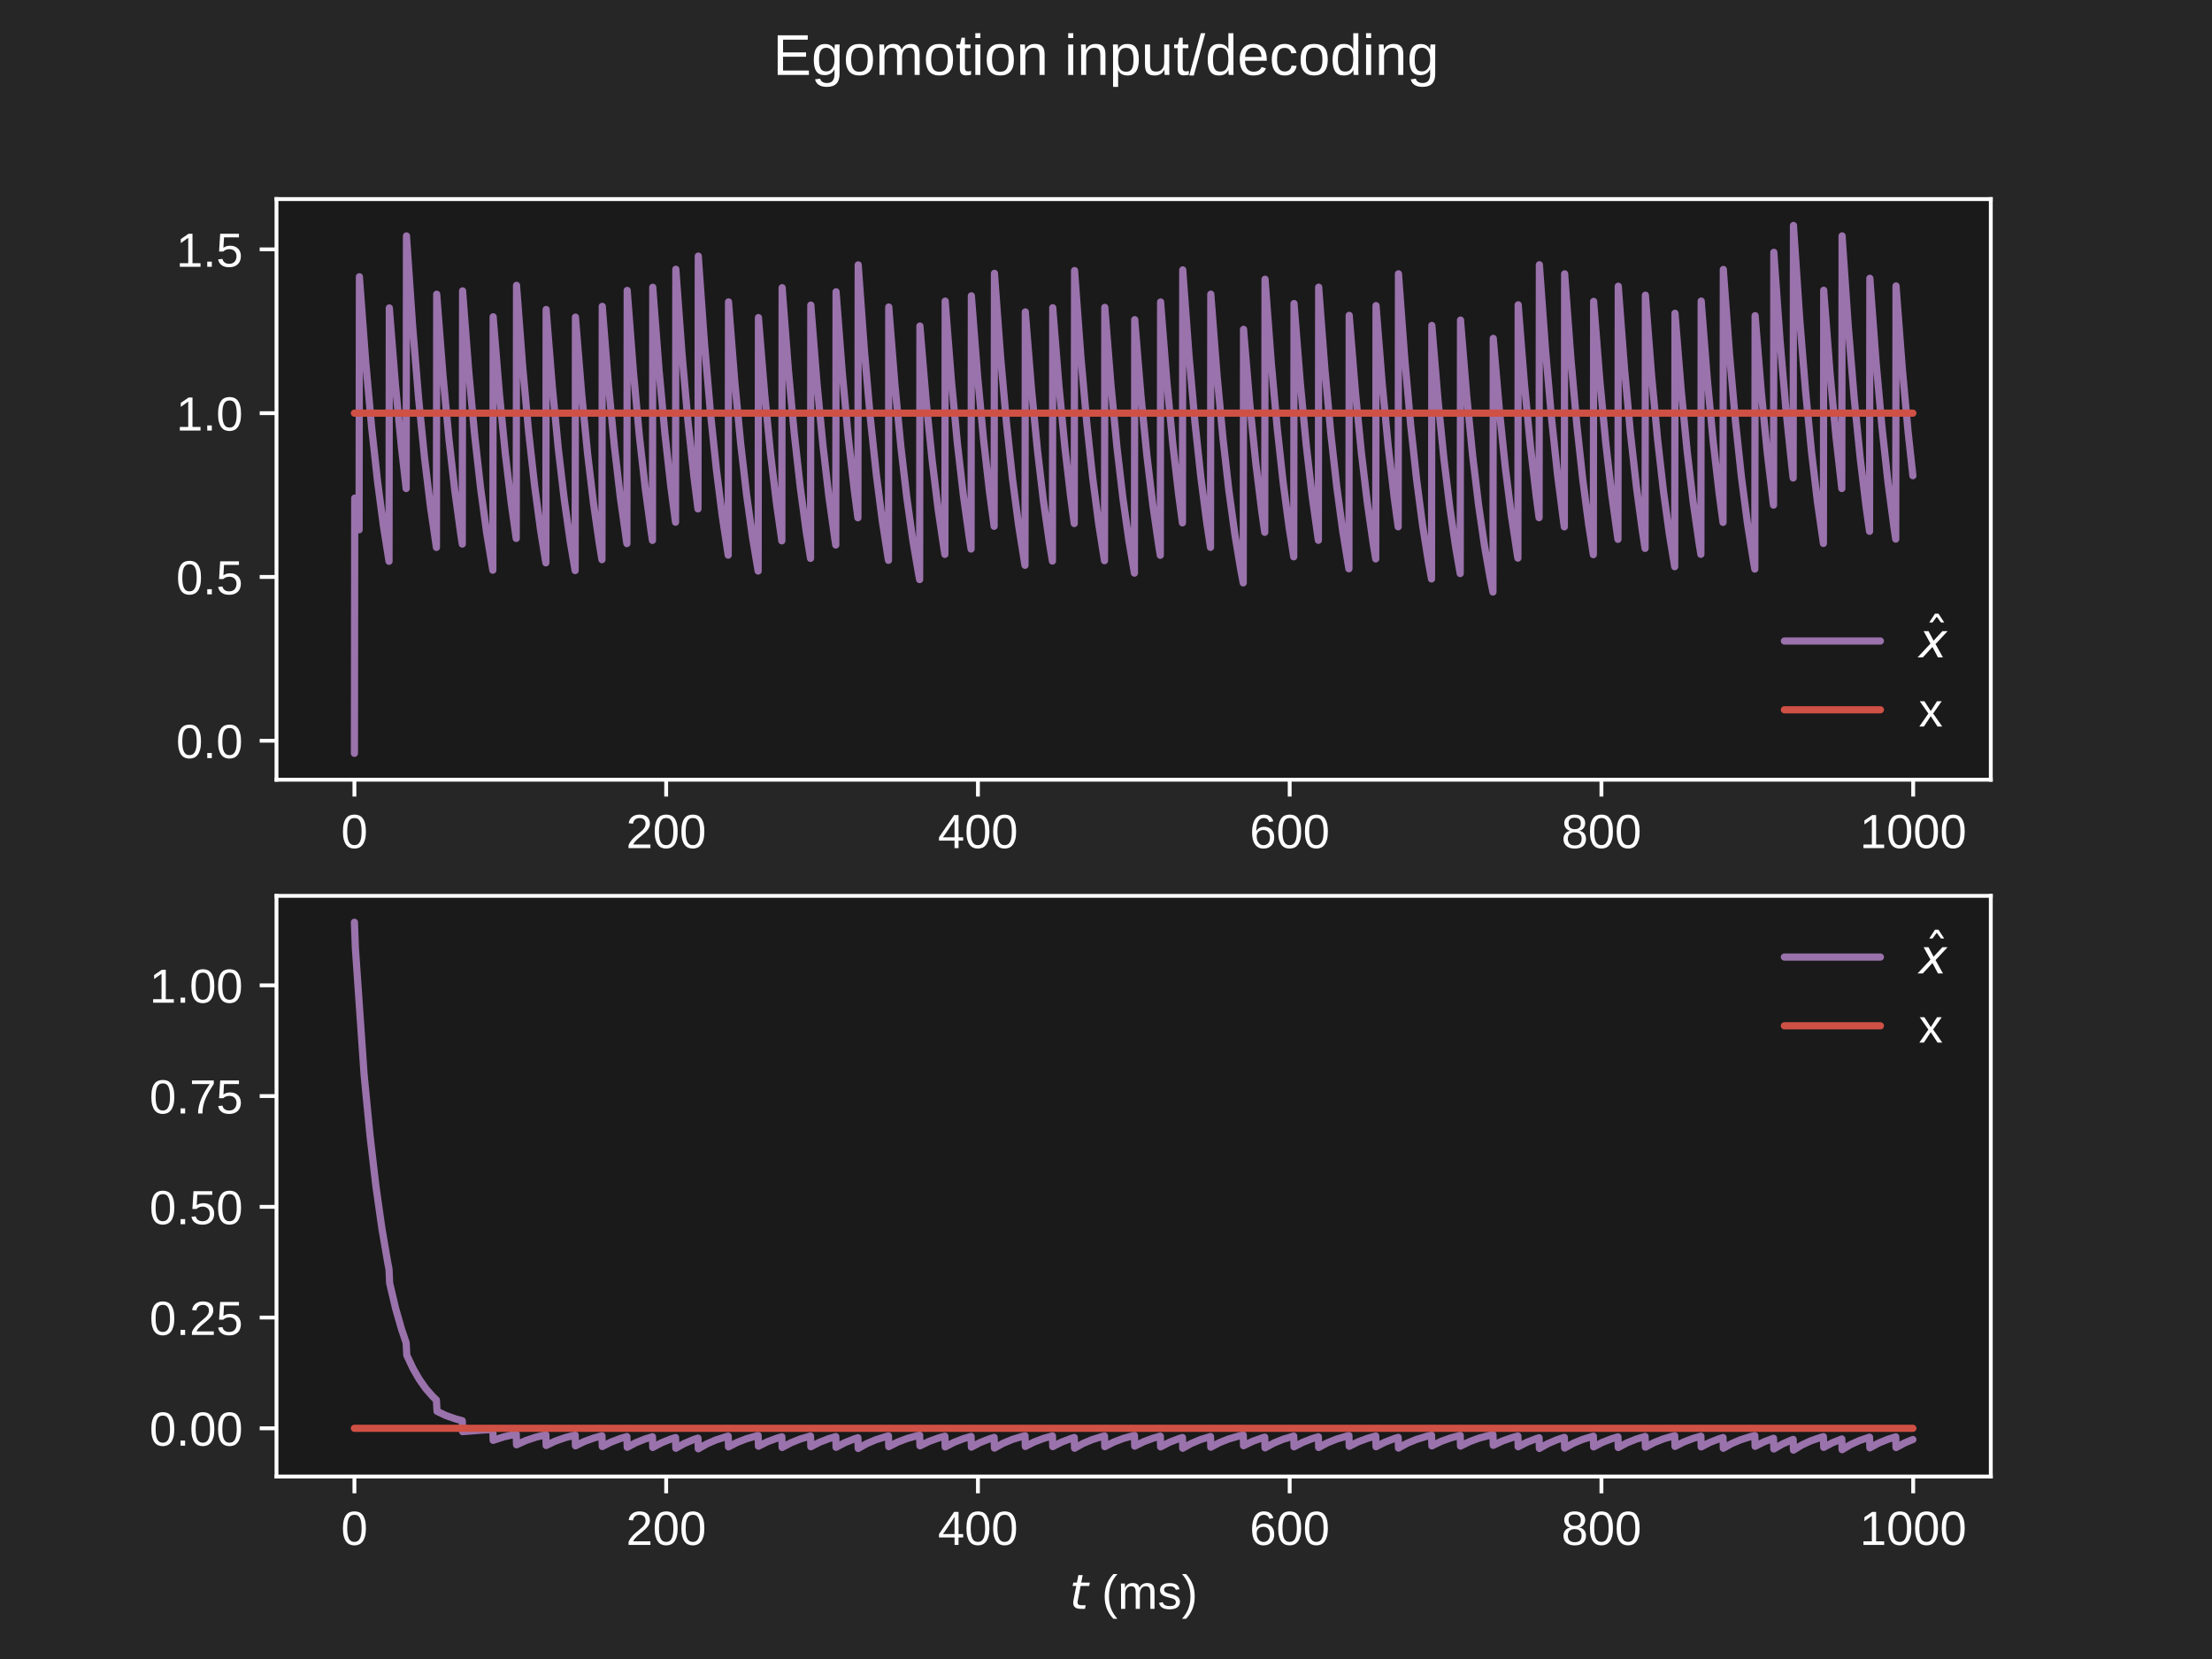 <?xml version="1.0" encoding="utf-8" standalone="no"?>
<!DOCTYPE svg PUBLIC "-//W3C//DTD SVG 1.1//EN"
  "http://www.w3.org/Graphics/SVG/1.1/DTD/svg11.dtd">
<!-- Created with matplotlib (https://matplotlib.org/) -->
<svg height="345.6pt" version="1.1" viewBox="0 0 460.8 345.6" width="460.8pt" xmlns="http://www.w3.org/2000/svg" xmlns:xlink="http://www.w3.org/1999/xlink">
 <defs>
  <style type="text/css">*{stroke-linecap:butt;stroke-linejoin:round;}</style>
 </defs>
 <g id="figure_1">
  <g id="patch_1">
   <path d="M 0 345.6 
L 460.8 345.6 
L 460.8 0 
L 0 0 
z
" style="fill:#262626;"/>
  </g>
  <g id="axes_1">
   <g id="patch_2">
    <path d="M 57.6 162.432 
L 414.72 162.432 
L 414.72 41.472 
L 57.6 41.472 
z
" style="fill:#1a1a1a;"/>
   </g>
   <g id="matplotlib.axis_1">
    <g id="xtick_1">
     <g id="line2d_1">
      <defs>
       <path d="M 0 0 
L 0 3.5 
" id="m37a6be5c8c" style="stroke:#ffffff;stroke-width:0.8;"/>
      </defs>
      <g>
       <use style="fill:#ffffff;stroke:#ffffff;stroke-width:0.8;" x="73.833" xlink:href="#m37a6be5c8c" y="162.432"/>
      </g>
     </g>
     <g id="text_1">
      <!-- 0 -->
      <g style="fill:#ffffff;" transform="translate(71.052 176.679)scale(0.1 -0.1)">
       <defs>
        <path d="M 51.703 34.422 
Q 51.703 24.516 49.828 17.75 
Q 47.953 10.984 44.703 6.812 
Q 41.453 2.641 37.062 0.828 
Q 32.672 -0.984 27.688 -0.984 
Q 22.656 -0.984 18.312 0.828 
Q 13.969 2.641 10.766 6.781 
Q 7.562 10.938 5.734 17.703 
Q 3.906 24.469 3.906 34.422 
Q 3.906 44.828 5.734 51.641 
Q 7.562 58.453 10.781 62.5 
Q 14.016 66.547 18.406 68.188 
Q 22.797 69.828 27.984 69.828 
Q 32.906 69.828 37.219 68.188 
Q 41.547 66.547 44.766 62.5 
Q 48 58.453 49.844 51.641 
Q 51.703 44.828 51.703 34.422 
z
M 42.781 34.422 
Q 42.781 42.625 41.797 48.062 
Q 40.828 53.516 38.922 56.766 
Q 37.016 60.016 34.25 61.359 
Q 31.5 62.703 27.984 62.703 
Q 24.266 62.703 21.438 61.328 
Q 18.609 59.969 16.672 56.719 
Q 14.75 53.469 13.766 48.016 
Q 12.797 42.578 12.797 34.422 
Q 12.797 26.516 13.797 21.094 
Q 14.797 15.672 16.719 12.375 
Q 18.656 9.078 21.438 7.641 
Q 24.219 6.203 27.781 6.203 
Q 31.25 6.203 34.031 7.641 
Q 36.812 9.078 38.734 12.375 
Q 40.672 15.672 41.719 21.094 
Q 42.781 26.516 42.781 34.422 
z
" id="LiberationSans-48"/>
       </defs>
       <use xlink:href="#LiberationSans-48"/>
      </g>
     </g>
    </g>
    <g id="xtick_2">
     <g id="line2d_2">
      <g>
       <use style="fill:#ffffff;stroke:#ffffff;stroke-width:0.8;" x="138.777" xlink:href="#m37a6be5c8c" y="162.432"/>
      </g>
     </g>
     <g id="text_2">
      <!-- 200 -->
      <g style="fill:#ffffff;" transform="translate(130.435 176.679)scale(0.1 -0.1)">
       <defs>
        <path d="M 5.031 0 
L 5.031 6.203 
Q 7.516 11.922 11.109 16.281 
Q 14.703 20.656 18.656 24.188 
Q 22.609 27.734 26.484 30.766 
Q 30.375 33.797 33.5 36.812 
Q 36.625 39.844 38.547 43.156 
Q 40.484 46.484 40.484 50.688 
Q 40.484 53.609 39.594 55.828 
Q 38.719 58.062 37.062 59.562 
Q 35.406 61.078 33.078 61.828 
Q 30.766 62.594 27.938 62.594 
Q 25.297 62.594 22.969 61.859 
Q 20.656 61.141 18.844 59.672 
Q 17.047 58.203 15.891 56.031 
Q 14.75 53.859 14.406 50.984 
L 5.422 51.812 
Q 5.859 55.516 7.469 58.781 
Q 9.078 62.062 11.906 64.531 
Q 14.75 67 18.719 68.406 
Q 22.703 69.828 27.938 69.828 
Q 33.062 69.828 37.062 68.609 
Q 41.062 67.391 43.812 64.984 
Q 46.578 62.594 48.047 59.078 
Q 49.516 55.562 49.516 50.984 
Q 49.516 47.516 48.266 44.391 
Q 47.016 41.266 44.938 38.422 
Q 42.875 35.594 40.141 32.953 
Q 37.406 30.328 34.422 27.812 
Q 31.453 25.297 28.422 22.828 
Q 25.391 20.359 22.719 17.859 
Q 20.062 15.375 17.969 12.812 
Q 15.875 10.25 14.703 7.469 
L 50.594 7.469 
L 50.594 0 
z
" id="LiberationSans-50"/>
       </defs>
       <use xlink:href="#LiberationSans-50"/>
       <use x="55.615" xlink:href="#LiberationSans-48"/>
       <use x="111.23" xlink:href="#LiberationSans-48"/>
      </g>
     </g>
    </g>
    <g id="xtick_3">
     <g id="line2d_3">
      <g>
       <use style="fill:#ffffff;stroke:#ffffff;stroke-width:0.8;" x="203.721" xlink:href="#m37a6be5c8c" y="162.432"/>
      </g>
     </g>
     <g id="text_3">
      <!-- 400 -->
      <g style="fill:#ffffff;" transform="translate(195.379 176.679)scale(0.1 -0.1)">
       <defs>
        <path d="M 43.016 15.578 
L 43.016 0 
L 34.719 0 
L 34.719 15.578 
L 2.297 15.578 
L 2.297 22.406 
L 33.797 68.797 
L 43.016 68.797 
L 43.016 22.516 
L 52.688 22.516 
L 52.688 15.578 
z
M 34.719 58.891 
Q 34.625 58.641 34.234 57.938 
Q 33.844 57.234 33.344 56.344 
Q 32.859 55.469 32.344 54.562 
Q 31.844 53.656 31.453 53.078 
L 13.812 27.094 
Q 13.578 26.703 13.109 26.062 
Q 12.641 25.438 12.156 24.781 
Q 11.672 24.125 11.172 23.484 
Q 10.688 22.859 10.406 22.516 
L 34.719 22.516 
z
" id="LiberationSans-52"/>
       </defs>
       <use xlink:href="#LiberationSans-52"/>
       <use x="55.615" xlink:href="#LiberationSans-48"/>
       <use x="111.23" xlink:href="#LiberationSans-48"/>
      </g>
     </g>
    </g>
    <g id="xtick_4">
     <g id="line2d_4">
      <g>
       <use style="fill:#ffffff;stroke:#ffffff;stroke-width:0.8;" x="268.664" xlink:href="#m37a6be5c8c" y="162.432"/>
      </g>
     </g>
     <g id="text_4">
      <!-- 600 -->
      <g style="fill:#ffffff;" transform="translate(260.323 176.679)scale(0.1 -0.1)">
       <defs>
        <path d="M 51.219 22.516 
Q 51.219 17.328 49.781 13 
Q 48.344 8.688 45.531 5.578 
Q 42.719 2.484 38.562 0.75 
Q 34.422 -0.984 29 -0.984 
Q 23 -0.984 18.5 1.312 
Q 14.016 3.609 11.031 7.922 
Q 8.062 12.25 6.562 18.531 
Q 5.078 24.812 5.078 32.812 
Q 5.078 42 6.766 48.922 
Q 8.453 55.859 11.625 60.5 
Q 14.797 65.141 19.359 67.484 
Q 23.922 69.828 29.688 69.828 
Q 33.203 69.828 36.281 69.094 
Q 39.359 68.359 41.875 66.719 
Q 44.391 65.094 46.281 62.406 
Q 48.188 59.719 49.312 55.812 
L 40.922 54.297 
Q 39.547 58.734 36.547 60.719 
Q 33.547 62.703 29.594 62.703 
Q 25.984 62.703 23.047 60.984 
Q 20.125 59.281 18.062 55.875 
Q 16.016 52.484 14.906 47.359 
Q 13.812 42.234 13.812 35.406 
Q 16.219 39.844 20.562 42.156 
Q 24.906 44.484 30.516 44.484 
Q 35.203 44.484 39.016 42.969 
Q 42.828 41.453 45.531 38.594 
Q 48.25 35.75 49.734 31.672 
Q 51.219 27.594 51.219 22.516 
z
M 42.281 22.125 
Q 42.281 25.688 41.406 28.562 
Q 40.531 31.453 38.766 33.469 
Q 37.016 35.5 34.422 36.594 
Q 31.844 37.703 28.422 37.703 
Q 26.031 37.703 23.578 36.984 
Q 21.141 36.281 19.156 34.688 
Q 17.188 33.109 15.938 30.516 
Q 14.703 27.938 14.703 24.219 
Q 14.703 20.406 15.672 17.109 
Q 16.656 13.812 18.484 11.375 
Q 20.312 8.938 22.891 7.516 
Q 25.484 6.109 28.719 6.109 
Q 31.891 6.109 34.406 7.203 
Q 36.922 8.297 38.672 10.375 
Q 40.438 12.453 41.359 15.422 
Q 42.281 18.406 42.281 22.125 
z
" id="LiberationSans-54"/>
       </defs>
       <use xlink:href="#LiberationSans-54"/>
       <use x="55.615" xlink:href="#LiberationSans-48"/>
       <use x="111.23" xlink:href="#LiberationSans-48"/>
      </g>
     </g>
    </g>
    <g id="xtick_5">
     <g id="line2d_5">
      <g>
       <use style="fill:#ffffff;stroke:#ffffff;stroke-width:0.8;" x="333.608" xlink:href="#m37a6be5c8c" y="162.432"/>
      </g>
     </g>
     <g id="text_5">
      <!-- 800 -->
      <g style="fill:#ffffff;" transform="translate(325.267 176.679)scale(0.1 -0.1)">
       <defs>
        <path d="M 51.266 19.188 
Q 51.266 14.797 49.875 11.109 
Q 48.484 7.422 45.625 4.734 
Q 42.781 2.047 38.328 0.531 
Q 33.891 -0.984 27.828 -0.984 
Q 21.781 -0.984 17.359 0.531 
Q 12.938 2.047 10.031 4.703 
Q 7.125 7.375 5.734 11.062 
Q 4.344 14.75 4.344 19.094 
Q 4.344 22.859 5.484 25.781 
Q 6.641 28.719 8.562 30.828 
Q 10.5 32.953 12.969 34.25 
Q 15.438 35.547 18.062 35.984 
L 18.062 36.188 
Q 15.188 36.859 12.906 38.375 
Q 10.641 39.891 9.094 42.016 
Q 7.562 44.141 6.75 46.719 
Q 5.953 49.312 5.953 52.203 
Q 5.953 55.812 7.344 59 
Q 8.734 62.203 11.469 64.625 
Q 14.203 67.047 18.25 68.438 
Q 22.312 69.828 27.641 69.828 
Q 33.25 69.828 37.375 68.406 
Q 41.5 67 44.203 64.578 
Q 46.922 62.156 48.234 58.938 
Q 49.562 55.719 49.562 52.094 
Q 49.562 49.266 48.75 46.672 
Q 47.953 44.094 46.406 41.969 
Q 44.875 39.844 42.594 38.344 
Q 40.328 36.859 37.359 36.281 
L 37.359 36.078 
Q 40.328 35.594 42.859 34.297 
Q 45.406 33.016 47.266 30.891 
Q 49.125 28.766 50.188 25.828 
Q 51.266 22.906 51.266 19.188 
z
M 40.438 51.609 
Q 40.438 54.203 39.766 56.344 
Q 39.109 58.5 37.594 60.031 
Q 36.078 61.578 33.641 62.422 
Q 31.203 63.281 27.641 63.281 
Q 24.172 63.281 21.781 62.422 
Q 19.391 61.578 17.844 60.031 
Q 16.312 58.5 15.625 56.344 
Q 14.938 54.203 14.938 51.609 
Q 14.938 49.562 15.469 47.406 
Q 16.016 45.266 17.422 43.5 
Q 18.844 41.75 21.328 40.625 
Q 23.828 39.5 27.734 39.5 
Q 31.891 39.5 34.406 40.625 
Q 36.922 41.75 38.25 43.5 
Q 39.594 45.266 40.016 47.406 
Q 40.438 49.562 40.438 51.609 
z
M 42.141 20.016 
Q 42.141 22.516 41.453 24.828 
Q 40.766 27.156 39.109 28.938 
Q 37.453 30.719 34.641 31.812 
Q 31.844 32.906 27.641 32.906 
Q 23.781 32.906 21.062 31.812 
Q 18.359 30.719 16.672 28.906 
Q 14.984 27.094 14.203 24.719 
Q 13.422 22.359 13.422 19.828 
Q 13.422 16.656 14.203 14.031 
Q 14.984 11.422 16.688 9.547 
Q 18.406 7.672 21.188 6.641 
Q 23.969 5.609 27.938 5.609 
Q 31.938 5.609 34.672 6.641 
Q 37.406 7.672 39.062 9.547 
Q 40.719 11.422 41.422 14.078 
Q 42.141 16.75 42.141 20.016 
z
" id="LiberationSans-56"/>
       </defs>
       <use xlink:href="#LiberationSans-56"/>
       <use x="55.615" xlink:href="#LiberationSans-48"/>
       <use x="111.23" xlink:href="#LiberationSans-48"/>
      </g>
     </g>
    </g>
    <g id="xtick_6">
     <g id="line2d_6">
      <g>
       <use style="fill:#ffffff;stroke:#ffffff;stroke-width:0.8;" x="398.552" xlink:href="#m37a6be5c8c" y="162.432"/>
      </g>
     </g>
     <g id="text_6">
      <!-- 1000 -->
      <g style="fill:#ffffff;" transform="translate(387.43 176.679)scale(0.1 -0.1)">
       <defs>
        <path d="M 7.625 0 
L 7.625 7.469 
L 25.141 7.469 
L 25.141 60.406 
L 9.625 49.312 
L 9.625 57.625 
L 25.875 68.797 
L 33.984 68.797 
L 33.984 7.469 
L 50.734 7.469 
L 50.734 0 
z
" id="LiberationSans-49"/>
       </defs>
       <use xlink:href="#LiberationSans-49"/>
       <use x="55.615" xlink:href="#LiberationSans-48"/>
       <use x="111.23" xlink:href="#LiberationSans-48"/>
       <use x="166.846" xlink:href="#LiberationSans-48"/>
      </g>
     </g>
    </g>
   </g>
   <g id="matplotlib.axis_2">
    <g id="ytick_1">
     <g id="line2d_7">
      <defs>
       <path d="M 0 0 
L -3.5 0 
" id="m909b59fb1c" style="stroke:#ffffff;stroke-width:0.8;"/>
      </defs>
      <g>
       <use style="fill:#ffffff;stroke:#ffffff;stroke-width:0.8;" x="57.6" xlink:href="#m909b59fb1c" y="154.306"/>
      </g>
     </g>
     <g id="text_7">
      <!-- 0.0 -->
      <g style="fill:#ffffff;" transform="translate(36.7 157.93)scale(0.1 -0.1)">
       <defs>
        <path d="M 9.125 0 
L 9.125 10.688 
L 18.656 10.688 
L 18.656 0 
z
" id="LiberationSans-46"/>
       </defs>
       <use xlink:href="#LiberationSans-48"/>
       <use x="55.615" xlink:href="#LiberationSans-46"/>
       <use x="83.398" xlink:href="#LiberationSans-48"/>
      </g>
     </g>
    </g>
    <g id="ytick_2">
     <g id="line2d_8">
      <g>
       <use style="fill:#ffffff;stroke:#ffffff;stroke-width:0.8;" x="57.6" xlink:href="#m909b59fb1c" y="120.188"/>
      </g>
     </g>
     <g id="text_8">
      <!-- 0.5 -->
      <g style="fill:#ffffff;" transform="translate(36.7 123.811)scale(0.1 -0.1)">
       <defs>
        <path d="M 51.422 22.406 
Q 51.422 17.234 49.859 12.938 
Q 48.297 8.641 45.219 5.531 
Q 42.141 2.438 37.578 0.719 
Q 33.016 -0.984 27 -0.984 
Q 21.578 -0.984 17.547 0.281 
Q 13.531 1.562 10.734 3.781 
Q 7.953 6 6.312 8.984 
Q 4.688 11.969 4 15.375 
L 12.891 16.406 
Q 13.422 14.453 14.391 12.625 
Q 15.375 10.797 17.062 9.344 
Q 18.75 7.906 21.219 7.047 
Q 23.688 6.203 27.203 6.203 
Q 30.609 6.203 33.391 7.25 
Q 36.188 8.297 38.156 10.344 
Q 40.141 12.406 41.203 15.375 
Q 42.281 18.359 42.281 22.219 
Q 42.281 25.391 41.25 28.047 
Q 40.234 30.719 38.328 32.641 
Q 36.422 34.578 33.656 35.641 
Q 30.906 36.719 27.391 36.719 
Q 25.203 36.719 23.344 36.328 
Q 21.484 35.938 19.891 35.25 
Q 18.312 34.578 17.016 33.672 
Q 15.719 32.766 14.594 31.781 
L 6 31.781 
L 8.297 68.797 
L 47.406 68.797 
L 47.406 61.328 
L 16.312 61.328 
L 14.984 39.5 
Q 17.328 41.312 20.844 42.594 
Q 24.359 43.891 29.203 43.891 
Q 34.328 43.891 38.422 42.328 
Q 42.531 40.766 45.406 37.906 
Q 48.297 35.062 49.859 31.109 
Q 51.422 27.156 51.422 22.406 
z
" id="LiberationSans-53"/>
       </defs>
       <use xlink:href="#LiberationSans-48"/>
       <use x="55.615" xlink:href="#LiberationSans-46"/>
       <use x="83.398" xlink:href="#LiberationSans-53"/>
      </g>
     </g>
    </g>
    <g id="ytick_3">
     <g id="line2d_9">
      <g>
       <use style="fill:#ffffff;stroke:#ffffff;stroke-width:0.8;" x="57.6" xlink:href="#m909b59fb1c" y="86.069"/>
      </g>
     </g>
     <g id="text_9">
      <!-- 1.0 -->
      <g style="fill:#ffffff;" transform="translate(36.7 89.693)scale(0.1 -0.1)">
       <use xlink:href="#LiberationSans-49"/>
       <use x="55.615" xlink:href="#LiberationSans-46"/>
       <use x="83.398" xlink:href="#LiberationSans-48"/>
      </g>
     </g>
    </g>
    <g id="ytick_4">
     <g id="line2d_10">
      <g>
       <use style="fill:#ffffff;stroke:#ffffff;stroke-width:0.8;" x="57.6" xlink:href="#m909b59fb1c" y="51.951"/>
      </g>
     </g>
     <g id="text_10">
      <!-- 1.5 -->
      <g style="fill:#ffffff;" transform="translate(36.7 55.574)scale(0.1 -0.1)">
       <use xlink:href="#LiberationSans-49"/>
       <use x="55.615" xlink:href="#LiberationSans-46"/>
       <use x="83.398" xlink:href="#LiberationSans-53"/>
      </g>
     </g>
    </g>
   </g>
   <g id="line2d_11">
    <path clip-path="url(#pe9f1296b76)" d="M 73.833 156.934 
L 73.898 103.76 
L 73.963 104.263 
L 74.807 110.363 
L 74.872 57.653 
L 74.937 58.615 
L 76.171 75.173 
L 77.405 88.867 
L 78.639 100.19 
L 79.873 109.555 
L 81.041 116.927 
L 81.106 64.151 
L 81.171 65.048 
L 82.405 80.493 
L 83.639 93.266 
L 84.613 101.768 
L 84.678 49.143 
L 84.743 50.19 
L 85.977 68.206 
L 87.211 83.105 
L 88.445 95.426 
L 89.679 105.615 
L 90.913 114.04 
L 90.978 61.293 
L 91.043 62.219 
L 92.277 78.154 
L 93.511 91.331 
L 94.745 102.228 
L 95.979 111.24 
L 96.303 113.34 
L 96.368 60.6 
L 96.433 61.533 
L 97.667 77.586 
L 98.901 90.862 
L 100.135 101.84 
L 101.369 110.919 
L 102.603 118.427 
L 102.668 118.784 
L 102.733 65.99 
L 102.798 66.868 
L 104.032 81.999 
L 105.266 94.511 
L 106.5 104.858 
L 107.539 112.169 
L 107.604 59.441 
L 107.668 60.385 
L 108.902 76.637 
L 110.136 90.077 
L 111.37 101.191 
L 112.604 110.382 
L 113.708 117.249 
L 113.773 64.47 
L 113.838 65.364 
L 115.072 80.755 
L 116.306 93.482 
L 117.54 104.007 
L 118.774 112.711 
L 119.813 118.861 
L 119.878 66.066 
L 119.943 66.944 
L 121.177 82.061 
L 122.411 94.563 
L 123.645 104.901 
L 124.879 113.45 
L 125.398 116.591 
L 125.463 63.819 
L 125.528 64.719 
L 126.762 80.221 
L 127.996 93.041 
L 129.23 103.642 
L 130.464 112.409 
L 130.594 113.239 
L 130.659 60.5 
L 130.724 61.433 
L 131.958 77.504 
L 133.191 90.794 
L 134.425 101.784 
L 135.659 110.873 
L 135.919 112.576 
L 135.984 59.843 
L 136.049 60.783 
L 137.283 76.967 
L 138.517 90.35 
L 139.751 101.417 
L 140.725 108.784 
L 140.79 56.089 
L 140.855 57.066 
L 142.089 73.893 
L 143.323 87.808 
L 144.557 99.315 
L 145.401 106.018 
L 145.466 53.351 
L 145.531 54.356 
L 146.765 71.651 
L 147.999 85.954 
L 149.233 97.782 
L 150.467 107.563 
L 151.7 115.651 
L 151.765 62.888 
L 151.83 63.798 
L 153.064 79.46 
L 154.298 92.411 
L 155.532 103.122 
L 156.766 111.979 
L 157.935 118.951 
L 158 66.155 
L 158.065 67.032 
L 159.299 82.134 
L 160.533 94.623 
L 161.767 104.951 
L 162.871 112.667 
L 162.936 59.933 
L 163.001 60.872 
L 164.235 77.04 
L 165.469 90.41 
L 166.703 101.467 
L 167.936 110.61 
L 168.846 116.319 
L 168.911 63.549 
L 168.976 64.452 
L 170.209 80.001 
L 171.443 92.859 
L 172.677 103.492 
L 173.911 112.285 
L 174.106 113.527 
L 174.171 60.785 
L 174.236 61.715 
L 175.47 77.737 
L 176.704 90.987 
L 177.938 101.944 
L 178.717 107.865 
L 178.782 55.179 
L 178.847 56.166 
L 180.081 73.148 
L 181.315 87.192 
L 182.549 98.805 
L 183.783 108.409 
L 185.017 116.351 
L 185.082 116.729 
L 185.147 63.955 
L 185.212 64.854 
L 186.445 80.333 
L 187.679 93.133 
L 188.913 103.719 
L 190.147 112.473 
L 191.381 119.712 
L 191.576 120.734 
L 191.641 67.92 
L 191.706 68.78 
L 192.94 83.579 
L 194.174 95.818 
L 195.408 105.939 
L 196.642 114.308 
L 196.836 115.491 
L 196.901 62.729 
L 196.966 63.64 
L 198.2 79.329 
L 199.434 92.303 
L 200.668 103.032 
L 201.902 111.905 
L 202.292 114.374 
L 202.357 61.624 
L 202.422 62.546 
L 203.656 78.424 
L 204.89 91.555 
L 206.123 102.414 
L 207.098 109.642 
L 207.163 56.939 
L 207.227 57.907 
L 208.461 74.588 
L 209.695 88.383 
L 210.929 99.79 
L 212.163 109.224 
L 213.397 117.025 
L 213.527 117.763 
L 213.592 64.979 
L 213.657 65.868 
L 214.891 81.171 
L 216.125 93.827 
L 217.359 104.292 
L 218.593 112.947 
L 219.242 116.883 
L 219.307 64.107 
L 219.372 65.005 
L 220.606 80.458 
L 221.84 93.236 
L 223.074 103.804 
L 223.788 109.065 
L 223.853 56.367 
L 223.918 57.342 
L 225.152 74.12 
L 226.386 87.996 
L 227.62 99.47 
L 228.854 108.959 
L 230.088 116.806 
L 230.153 64.032 
L 230.218 64.93 
L 231.452 80.396 
L 232.686 93.185 
L 233.919 103.762 
L 235.153 112.508 
L 236.322 119.393 
L 236.387 66.593 
L 236.452 67.466 
L 237.686 82.493 
L 238.92 94.919 
L 240.154 105.196 
L 241.388 113.694 
L 241.713 115.675 
L 241.778 62.911 
L 241.843 63.821 
L 243.077 79.478 
L 244.31 92.427 
L 245.544 103.134 
L 246.324 108.921 
L 246.389 56.225 
L 246.454 57.201 
L 247.688 74.004 
L 248.921 87.9 
L 250.155 99.391 
L 251.389 108.893 
L 252.169 114.029 
L 252.234 61.282 
L 252.299 62.207 
L 253.532 78.144 
L 254.766 91.323 
L 256 102.222 
L 257.234 111.235 
L 258.468 118.688 
L 258.988 121.426 
L 259.053 68.606 
L 259.118 69.459 
L 260.352 84.141 
L 261.586 96.282 
L 262.819 106.323 
L 263.469 110.889 
L 263.534 58.173 
L 263.599 59.13 
L 264.833 75.599 
L 266.067 89.219 
L 267.301 100.482 
L 268.535 109.795 
L 269.509 115.996 
L 269.574 63.229 
L 269.639 64.135 
L 270.873 79.739 
L 272.106 92.642 
L 273.34 103.312 
L 274.574 112.136 
L 274.639 112.556 
L 274.704 59.824 
L 274.769 60.764 
L 276.003 76.95 
L 277.237 90.336 
L 278.471 101.406 
L 279.705 110.56 
L 280.939 118.13 
L 281.004 118.49 
L 281.069 65.698 
L 281.134 66.58 
L 282.368 81.76 
L 283.602 94.314 
L 284.835 104.695 
L 286.069 113.28 
L 286.589 116.434 
L 286.654 63.663 
L 286.719 64.565 
L 287.953 80.094 
L 289.187 92.936 
L 290.421 103.555 
L 291.265 109.742 
L 291.33 57.038 
L 291.395 58.006 
L 292.629 74.67 
L 293.863 88.45 
L 295.097 99.846 
L 296.331 109.27 
L 297.564 117.063 
L 298.214 120.607 
L 298.279 67.795 
L 298.344 68.656 
L 299.578 83.477 
L 300.812 95.733 
L 302.046 105.869 
L 303.28 114.25 
L 304.189 119.483 
L 304.254 66.682 
L 304.319 67.554 
L 305.553 82.566 
L 306.786 94.98 
L 308.02 105.246 
L 309.254 113.735 
L 310.488 120.756 
L 311.008 123.335 
L 311.073 70.496 
L 311.138 71.33 
L 312.372 85.688 
L 313.606 97.562 
L 314.84 107.381 
L 316.073 115.501 
L 316.203 116.269 
L 316.268 63.5 
L 316.333 64.404 
L 317.567 79.96 
L 318.801 92.825 
L 320.035 103.464 
L 320.62 107.84 
L 320.684 55.155 
L 320.749 56.141 
L 321.983 73.128 
L 323.217 87.175 
L 324.451 98.791 
L 325.685 108.398 
L 325.88 109.755 
L 325.945 57.05 
L 326.01 58.018 
L 327.244 74.68 
L 328.478 88.458 
L 329.712 99.853 
L 330.946 109.275 
L 331.92 115.548 
L 331.985 62.786 
L 332.05 63.697 
L 333.284 79.376 
L 334.518 92.342 
L 335.751 103.064 
L 336.985 111.931 
L 337.05 112.353 
L 337.115 59.623 
L 337.18 60.565 
L 338.414 76.786 
L 339.648 90.2 
L 340.882 101.293 
L 342.116 110.467 
L 342.7 114.24 
L 342.765 61.491 
L 342.83 62.414 
L 344.064 78.315 
L 345.298 91.465 
L 346.532 102.339 
L 347.766 111.332 
L 348.87 118.05 
L 348.935 65.263 
L 349 66.149 
L 350.234 81.404 
L 351.468 94.019 
L 352.702 104.451 
L 353.936 113.078 
L 354.325 115.479 
L 354.39 62.718 
L 354.455 63.629 
L 355.689 79.32 
L 356.923 92.296 
L 358.157 103.026 
L 358.936 108.825 
L 359.001 56.13 
L 359.066 57.106 
L 360.3 73.926 
L 361.534 87.835 
L 362.768 99.337 
L 364.002 108.849 
L 365.236 116.715 
L 365.561 118.549 
L 365.626 65.757 
L 365.691 66.638 
L 366.925 81.808 
L 368.158 94.353 
L 369.392 104.728 
L 369.457 105.221 
L 369.522 52.562 
L 369.587 53.574 
L 370.821 71.005 
L 372.055 85.419 
L 373.289 97.34 
L 373.549 99.573 
L 373.614 46.97 
L 373.679 48.038 
L 374.913 66.427 
L 376.147 81.634 
L 377.381 94.209 
L 378.614 104.608 
L 379.848 113.208 
L 379.913 60.469 
L 379.978 61.403 
L 381.212 77.479 
L 382.446 90.773 
L 383.68 101.767 
L 383.745 49.142 
L 383.81 50.189 
L 385.044 68.205 
L 386.278 83.104 
L 387.512 95.425 
L 388.746 105.614 
L 389.46 110.686 
L 389.525 57.972 
L 389.59 58.931 
L 390.824 75.435 
L 392.058 89.083 
L 393.292 100.369 
L 394.526 109.702 
L 394.915 112.3 
L 394.98 59.57 
L 395.045 60.513 
L 396.279 76.743 
L 397.513 90.165 
L 398.487 99.099 
L 398.487 99.099 
" style="fill:none;stroke:#9a72ac;stroke-linecap:round;stroke-width:1.5;"/>
   </g>
   <g id="line2d_12">
    <path clip-path="url(#pe9f1296b76)" d="M 73.833 86.069 
L 398.487 86.069 
L 398.487 86.069 
" style="fill:none;stroke:#cf5044;stroke-linecap:round;stroke-width:1.5;"/>
   </g>
   <g id="patch_3">
    <path d="M 57.6 162.432 
L 57.6 41.472 
" style="fill:none;stroke:#ffffff;stroke-linecap:square;stroke-linejoin:miter;stroke-width:0.8;"/>
   </g>
   <g id="patch_4">
    <path d="M 414.72 162.432 
L 414.72 41.472 
" style="fill:none;stroke:#ffffff;stroke-linecap:square;stroke-linejoin:miter;stroke-width:0.8;"/>
   </g>
   <g id="patch_5">
    <path d="M 57.6 162.432 
L 414.72 162.432 
" style="fill:none;stroke:#ffffff;stroke-linecap:square;stroke-linejoin:miter;stroke-width:0.8;"/>
   </g>
   <g id="patch_6">
    <path d="M 57.6 41.472 
L 414.72 41.472 
" style="fill:none;stroke:#ffffff;stroke-linecap:square;stroke-linejoin:miter;stroke-width:0.8;"/>
   </g>
   <g id="legend_1">
    <g id="line2d_13">
     <path d="M 371.72 133.535 
L 391.72 133.535 
" style="fill:none;stroke:#9a72ac;stroke-linecap:round;stroke-width:1.5;"/>
    </g>
    <g id="line2d_14"/>
    <g id="text_11">
     <!-- $\hat{x}$ -->
     <g style="fill:#ffffff;" transform="translate(399.72 137.035)scale(0.1 -0.1)">
      <defs>
       <path d="M -28.609 79.984 
L -21.391 79.984 
L -9.422 61.625 
L -16.219 61.625 
L -25 73.578 
L -33.797 61.625 
L -40.578 61.625 
z
M -25 56 
z
" id="DejaVuSans-770"/>
       <path d="M 60.016 54.688 
L 34.906 27.875 
L 50.297 0 
L 39.984 0 
L 28.422 21.688 
L 8.297 0 
L -2.594 0 
L 24.312 28.812 
L 10.016 54.688 
L 20.312 54.688 
L 30.812 34.906 
L 49.125 54.688 
z
" id="DejaVuSans-Oblique-120"/>
      </defs>
      <use transform="translate(62.373 12.016)" xlink:href="#DejaVuSans-770"/>
      <use transform="translate(0 0.828)" xlink:href="#DejaVuSans-Oblique-120"/>
     </g>
    </g>
    <g id="line2d_15">
     <path d="M 371.72 147.857 
L 391.72 147.857 
" style="fill:none;stroke:#cf5044;stroke-linecap:round;stroke-width:1.5;"/>
    </g>
    <g id="line2d_16"/>
    <g id="text_12">
     <!-- x -->
     <g style="fill:#ffffff;" transform="translate(399.72 151.357)scale(0.1 -0.1)">
      <defs>
       <path d="M 39.109 0 
L 24.906 21.688 
L 10.594 0 
L 1.125 0 
L 19.922 27.156 
L 2 52.828 
L 11.719 52.828 
L 24.906 32.281 
L 37.984 52.828 
L 47.797 52.828 
L 29.891 27.25 
L 48.922 0 
z
" id="LiberationSans-120"/>
      </defs>
      <use xlink:href="#LiberationSans-120"/>
     </g>
    </g>
   </g>
  </g>
  <g id="axes_2">
   <g id="patch_7">
    <path d="M 57.6 307.584 
L 414.72 307.584 
L 414.72 186.624 
L 57.6 186.624 
z
" style="fill:#1a1a1a;"/>
   </g>
   <g id="matplotlib.axis_3">
    <g id="xtick_7">
     <g id="line2d_17">
      <g>
       <use style="fill:#ffffff;stroke:#ffffff;stroke-width:0.8;" x="73.833" xlink:href="#m37a6be5c8c" y="307.584"/>
      </g>
     </g>
     <g id="text_13">
      <!-- 0 -->
      <g style="fill:#ffffff;" transform="translate(71.052 321.831)scale(0.1 -0.1)">
       <use xlink:href="#LiberationSans-48"/>
      </g>
     </g>
    </g>
    <g id="xtick_8">
     <g id="line2d_18">
      <g>
       <use style="fill:#ffffff;stroke:#ffffff;stroke-width:0.8;" x="138.777" xlink:href="#m37a6be5c8c" y="307.584"/>
      </g>
     </g>
     <g id="text_14">
      <!-- 200 -->
      <g style="fill:#ffffff;" transform="translate(130.435 321.831)scale(0.1 -0.1)">
       <use xlink:href="#LiberationSans-50"/>
       <use x="55.615" xlink:href="#LiberationSans-48"/>
       <use x="111.23" xlink:href="#LiberationSans-48"/>
      </g>
     </g>
    </g>
    <g id="xtick_9">
     <g id="line2d_19">
      <g>
       <use style="fill:#ffffff;stroke:#ffffff;stroke-width:0.8;" x="203.721" xlink:href="#m37a6be5c8c" y="307.584"/>
      </g>
     </g>
     <g id="text_15">
      <!-- 400 -->
      <g style="fill:#ffffff;" transform="translate(195.379 321.831)scale(0.1 -0.1)">
       <use xlink:href="#LiberationSans-52"/>
       <use x="55.615" xlink:href="#LiberationSans-48"/>
       <use x="111.23" xlink:href="#LiberationSans-48"/>
      </g>
     </g>
    </g>
    <g id="xtick_10">
     <g id="line2d_20">
      <g>
       <use style="fill:#ffffff;stroke:#ffffff;stroke-width:0.8;" x="268.664" xlink:href="#m37a6be5c8c" y="307.584"/>
      </g>
     </g>
     <g id="text_16">
      <!-- 600 -->
      <g style="fill:#ffffff;" transform="translate(260.323 321.831)scale(0.1 -0.1)">
       <use xlink:href="#LiberationSans-54"/>
       <use x="55.615" xlink:href="#LiberationSans-48"/>
       <use x="111.23" xlink:href="#LiberationSans-48"/>
      </g>
     </g>
    </g>
    <g id="xtick_11">
     <g id="line2d_21">
      <g>
       <use style="fill:#ffffff;stroke:#ffffff;stroke-width:0.8;" x="333.608" xlink:href="#m37a6be5c8c" y="307.584"/>
      </g>
     </g>
     <g id="text_17">
      <!-- 800 -->
      <g style="fill:#ffffff;" transform="translate(325.267 321.831)scale(0.1 -0.1)">
       <use xlink:href="#LiberationSans-56"/>
       <use x="55.615" xlink:href="#LiberationSans-48"/>
       <use x="111.23" xlink:href="#LiberationSans-48"/>
      </g>
     </g>
    </g>
    <g id="xtick_12">
     <g id="line2d_22">
      <g>
       <use style="fill:#ffffff;stroke:#ffffff;stroke-width:0.8;" x="398.552" xlink:href="#m37a6be5c8c" y="307.584"/>
      </g>
     </g>
     <g id="text_18">
      <!-- 1000 -->
      <g style="fill:#ffffff;" transform="translate(387.43 321.831)scale(0.1 -0.1)">
       <use xlink:href="#LiberationSans-49"/>
       <use x="55.615" xlink:href="#LiberationSans-48"/>
       <use x="111.23" xlink:href="#LiberationSans-48"/>
       <use x="166.846" xlink:href="#LiberationSans-48"/>
      </g>
     </g>
    </g>
    <g id="text_19">
     <!-- $t$ (ms) -->
     <g style="fill:#ffffff;" transform="translate(222.81 335.206)scale(0.1 -0.1)">
      <defs>
       <path d="M 42.281 54.688 
L 40.922 47.703 
L 23 47.703 
L 17.188 18.016 
Q 16.891 16.359 16.75 15.234 
Q 16.609 14.109 16.609 13.484 
Q 16.609 10.359 18.484 8.938 
Q 20.359 7.516 24.516 7.516 
L 33.594 7.516 
L 32.078 0 
L 23.484 0 
Q 15.484 0 11.547 3.125 
Q 7.625 6.25 7.625 12.594 
Q 7.625 13.719 7.766 15.062 
Q 7.906 16.406 8.203 18.016 
L 14.016 47.703 
L 6.391 47.703 
L 7.812 54.688 
L 15.281 54.688 
L 18.312 70.219 
L 27.297 70.219 
L 24.312 54.688 
z
" id="DejaVuSans-Oblique-116"/>
       <path id="LiberationSans-32"/>
       <path d="M 6.203 25.984 
Q 6.203 32.766 7.219 38.969 
Q 8.25 45.172 10.438 50.875 
Q 12.641 56.594 16.062 61.953 
Q 19.484 67.328 24.219 72.469 
L 32.719 72.469 
Q 28.125 67.328 24.781 61.938 
Q 21.438 56.547 19.281 50.797 
Q 17.141 45.062 16.094 38.859 
Q 15.047 32.672 15.047 25.875 
Q 15.047 19.094 16.094 12.891 
Q 17.141 6.688 19.281 0.922 
Q 21.438 -4.828 24.781 -10.203 
Q 28.125 -15.578 32.719 -20.703 
L 24.219 -20.703 
Q 19.484 -15.578 16.062 -10.203 
Q 12.641 -4.828 10.438 0.875 
Q 8.25 6.594 7.219 12.766 
Q 6.203 18.953 6.203 25.781 
z
" id="LiberationSans-40"/>
       <path d="M 37.5 0 
L 37.5 33.5 
Q 37.5 37.359 37.016 39.938 
Q 36.531 42.531 35.375 44.109 
Q 34.234 45.703 32.375 46.359 
Q 30.516 47.016 27.828 47.016 
Q 25.047 47.016 22.797 45.922 
Q 20.562 44.828 18.969 42.75 
Q 17.391 40.672 16.531 37.625 
Q 15.672 34.578 15.672 30.609 
L 15.672 0 
L 6.938 0 
L 6.938 41.547 
Q 6.938 43.219 6.906 45.047 
Q 6.891 46.875 6.828 48.5 
Q 6.781 50.141 6.734 51.312 
Q 6.688 52.484 6.641 52.828 
L 14.938 52.828 
Q 14.984 52.594 15.031 51.516 
Q 15.094 50.438 15.156 49.047 
Q 15.234 47.656 15.281 46.219 
Q 15.328 44.781 15.328 43.797 
L 15.484 43.797 
Q 16.656 46.094 18.016 47.953 
Q 19.391 49.812 21.219 51.094 
Q 23.047 52.391 25.406 53.094 
Q 27.781 53.812 30.906 53.812 
Q 36.922 53.812 40.406 51.422 
Q 43.891 49.031 45.266 43.797 
L 45.406 43.797 
Q 46.578 46.094 48.047 47.953 
Q 49.516 49.812 51.469 51.094 
Q 53.422 52.391 55.859 53.094 
Q 58.297 53.812 61.422 53.812 
Q 65.438 53.812 68.328 52.734 
Q 71.234 51.656 73.094 49.406 
Q 74.953 47.172 75.828 43.625 
Q 76.703 40.094 76.703 35.203 
L 76.703 0 
L 68.016 0 
L 68.016 33.5 
Q 68.016 37.359 67.531 39.938 
Q 67.047 42.531 65.891 44.109 
Q 64.75 45.703 62.891 46.359 
Q 61.031 47.016 58.344 47.016 
Q 55.562 47.016 53.312 45.969 
Q 51.078 44.922 49.484 42.875 
Q 47.906 40.828 47.047 37.75 
Q 46.188 34.672 46.188 30.609 
L 46.188 0 
z
" id="LiberationSans-109"/>
       <path d="M 46.391 14.594 
Q 46.391 10.891 44.938 7.984 
Q 43.5 5.078 40.766 3.094 
Q 38.031 1.125 34.047 0.062 
Q 30.078 -0.984 24.953 -0.984 
Q 20.359 -0.984 16.672 -0.266 
Q 12.984 0.438 10.203 2 
Q 7.422 3.562 5.531 6.125 
Q 3.656 8.688 2.781 12.406 
L 10.547 13.922 
Q 11.672 9.672 15.188 7.688 
Q 18.703 5.719 24.953 5.719 
Q 27.781 5.719 30.141 6.109 
Q 32.516 6.5 34.219 7.453 
Q 35.938 8.406 36.891 9.984 
Q 37.844 11.578 37.844 13.922 
Q 37.844 16.312 36.719 17.844 
Q 35.594 19.391 33.594 20.406 
Q 31.594 21.438 28.734 22.188 
Q 25.875 22.953 22.469 23.875 
Q 19.281 24.703 16.156 25.734 
Q 13.031 26.766 10.516 28.438 
Q 8.016 30.125 6.453 32.609 
Q 4.891 35.109 4.891 38.875 
Q 4.891 46.094 10.031 49.875 
Q 15.188 53.656 25.047 53.656 
Q 33.797 53.656 38.938 50.578 
Q 44.094 47.516 45.453 40.719 
L 37.547 39.75 
Q 37.109 41.797 35.938 43.188 
Q 34.766 44.578 33.109 45.438 
Q 31.453 46.297 29.375 46.656 
Q 27.297 47.016 25.047 47.016 
Q 19.094 47.016 16.25 45.203 
Q 13.422 43.406 13.422 39.75 
Q 13.422 37.594 14.469 36.203 
Q 15.531 34.812 17.406 33.859 
Q 19.281 32.906 21.922 32.203 
Q 24.562 31.5 27.734 30.719 
Q 29.828 30.172 32.031 29.562 
Q 34.234 28.953 36.297 28.094 
Q 38.375 27.25 40.203 26.094 
Q 42.047 24.953 43.406 23.344 
Q 44.781 21.734 45.578 19.578 
Q 46.391 17.438 46.391 14.594 
z
" id="LiberationSans-115"/>
       <path d="M 27.094 25.781 
Q 27.094 18.953 26.062 12.766 
Q 25.047 6.594 22.844 0.875 
Q 20.656 -4.828 17.234 -10.203 
Q 13.812 -15.578 9.078 -20.703 
L 0.594 -20.703 
Q 5.172 -15.578 8.516 -10.203 
Q 11.859 -4.828 14 0.922 
Q 16.156 6.688 17.203 12.891 
Q 18.266 19.094 18.266 25.875 
Q 18.266 32.672 17.203 38.859 
Q 16.156 45.062 14 50.797 
Q 11.859 56.547 8.516 61.938 
Q 5.172 67.328 0.594 72.469 
L 9.078 72.469 
Q 13.812 67.328 17.234 61.953 
Q 20.656 56.594 22.844 50.875 
Q 25.047 45.172 26.062 38.969 
Q 27.094 32.766 27.094 25.984 
z
" id="LiberationSans-41"/>
      </defs>
      <use transform="translate(0 0.531)" xlink:href="#DejaVuSans-Oblique-116"/>
      <use transform="translate(39.209 0.531)" xlink:href="#LiberationSans-32"/>
      <use transform="translate(66.992 0.531)" xlink:href="#LiberationSans-40"/>
      <use transform="translate(100.293 0.531)" xlink:href="#LiberationSans-109"/>
      <use transform="translate(183.594 0.531)" xlink:href="#LiberationSans-115"/>
      <use transform="translate(233.594 0.531)" xlink:href="#LiberationSans-41"/>
     </g>
    </g>
   </g>
   <g id="matplotlib.axis_4">
    <g id="ytick_5">
     <g id="line2d_23">
      <g>
       <use style="fill:#ffffff;stroke:#ffffff;stroke-width:0.8;" x="57.6" xlink:href="#m909b59fb1c" y="297.541"/>
      </g>
     </g>
     <g id="text_20">
      <!-- 0.00 -->
      <g style="fill:#ffffff;" transform="translate(31.139 301.164)scale(0.1 -0.1)">
       <use xlink:href="#LiberationSans-48"/>
       <use x="55.615" xlink:href="#LiberationSans-46"/>
       <use x="83.398" xlink:href="#LiberationSans-48"/>
       <use x="139.014" xlink:href="#LiberationSans-48"/>
      </g>
     </g>
    </g>
    <g id="ytick_6">
     <g id="line2d_24">
      <g>
       <use style="fill:#ffffff;stroke:#ffffff;stroke-width:0.8;" x="57.6" xlink:href="#m909b59fb1c" y="274.472"/>
      </g>
     </g>
     <g id="text_21">
      <!-- 0.25 -->
      <g style="fill:#ffffff;" transform="translate(31.139 278.095)scale(0.1 -0.1)">
       <use xlink:href="#LiberationSans-48"/>
       <use x="55.615" xlink:href="#LiberationSans-46"/>
       <use x="83.398" xlink:href="#LiberationSans-50"/>
       <use x="139.014" xlink:href="#LiberationSans-53"/>
      </g>
     </g>
    </g>
    <g id="ytick_7">
     <g id="line2d_25">
      <g>
       <use style="fill:#ffffff;stroke:#ffffff;stroke-width:0.8;" x="57.6" xlink:href="#m909b59fb1c" y="251.403"/>
      </g>
     </g>
     <g id="text_22">
      <!-- 0.50 -->
      <g style="fill:#ffffff;" transform="translate(31.139 255.027)scale(0.1 -0.1)">
       <use xlink:href="#LiberationSans-48"/>
       <use x="55.615" xlink:href="#LiberationSans-46"/>
       <use x="83.398" xlink:href="#LiberationSans-53"/>
       <use x="139.014" xlink:href="#LiberationSans-48"/>
      </g>
     </g>
    </g>
    <g id="ytick_8">
     <g id="line2d_26">
      <g>
       <use style="fill:#ffffff;stroke:#ffffff;stroke-width:0.8;" x="57.6" xlink:href="#m909b59fb1c" y="228.334"/>
      </g>
     </g>
     <g id="text_23">
      <!-- 0.75 -->
      <g style="fill:#ffffff;" transform="translate(31.139 231.958)scale(0.1 -0.1)">
       <defs>
        <path d="M 50.594 61.672 
Q 45.406 53.766 41.062 46.453 
Q 36.719 39.156 33.594 31.75 
Q 30.469 24.359 28.734 16.578 
Q 27 8.797 27 0 
L 17.828 0 
Q 17.828 8.25 19.781 16.188 
Q 21.734 24.125 25.047 31.766 
Q 28.375 39.406 32.766 46.781 
Q 37.156 54.156 42.094 61.328 
L 5.125 61.328 
L 5.125 68.797 
L 50.594 68.797 
z
" id="LiberationSans-55"/>
       </defs>
       <use xlink:href="#LiberationSans-48"/>
       <use x="55.615" xlink:href="#LiberationSans-46"/>
       <use x="83.398" xlink:href="#LiberationSans-55"/>
       <use x="139.014" xlink:href="#LiberationSans-53"/>
      </g>
     </g>
    </g>
    <g id="ytick_9">
     <g id="line2d_27">
      <g>
       <use style="fill:#ffffff;stroke:#ffffff;stroke-width:0.8;" x="57.6" xlink:href="#m909b59fb1c" y="205.265"/>
      </g>
     </g>
     <g id="text_24">
      <!-- 1.00 -->
      <g style="fill:#ffffff;" transform="translate(31.139 208.889)scale(0.1 -0.1)">
       <use xlink:href="#LiberationSans-49"/>
       <use x="55.615" xlink:href="#LiberationSans-46"/>
       <use x="83.398" xlink:href="#LiberationSans-48"/>
       <use x="139.014" xlink:href="#LiberationSans-48"/>
      </g>
     </g>
    </g>
   </g>
   <g id="line2d_28">
    <path clip-path="url(#p40802e85d7)" d="M 73.833 192.122 
L 74.028 197.444 
L 75.846 223.826 
L 77.08 236.582 
L 78.314 247.13 
L 79.548 255.853 
L 80.782 263.067 
L 81.041 264.419 
L 81.171 267.303 
L 82.405 272.535 
L 83.639 276.862 
L 84.613 279.742 
L 84.743 282.323 
L 86.042 285.081 
L 87.341 287.34 
L 88.705 289.272 
L 90.134 290.905 
L 90.913 291.655 
L 91.043 294 
L 92.861 294.865 
L 94.939 295.598 
L 96.303 295.966 
L 96.368 298.232 
L 96.433 298.225 
L 100.525 297.905 
L 102.668 297.803 
L 102.733 300.051 
L 102.798 300.026 
L 104.941 299.327 
L 107.409 298.762 
L 107.539 298.738 
L 107.604 300.977 
L 107.668 300.943 
L 109.552 300.086 
L 111.63 299.389 
L 113.708 298.883 
L 113.773 301.12 
L 113.838 301.085 
L 115.657 300.219 
L 117.735 299.486 
L 119.813 298.953 
L 119.878 301.189 
L 119.943 301.153 
L 121.761 300.271 
L 123.775 299.543 
L 125.398 299.1 
L 125.463 301.335 
L 125.528 301.297 
L 127.282 300.409 
L 129.295 299.644 
L 130.594 299.263 
L 130.659 301.496 
L 130.724 301.457 
L 132.477 300.53 
L 134.425 299.755 
L 135.919 299.3 
L 135.984 301.533 
L 136.049 301.494 
L 137.802 300.558 
L 139.751 299.776 
L 140.725 299.465 
L 140.79 301.696 
L 140.855 301.655 
L 142.543 300.713 
L 144.427 299.914 
L 145.401 299.584 
L 145.466 301.814 
L 145.531 301.771 
L 147.219 300.803 
L 149.103 299.982 
L 151.246 299.296 
L 151.7 299.177 
L 151.765 301.411 
L 151.83 301.373 
L 153.584 300.466 
L 155.532 299.708 
L 157.805 299.068 
L 157.935 299.038 
L 158 301.273 
L 158.065 301.236 
L 159.883 300.334 
L 161.897 299.589 
L 162.871 299.304 
L 162.936 301.537 
L 163.001 301.497 
L 164.754 300.561 
L 166.703 299.778 
L 168.846 299.149 
L 168.911 301.384 
L 168.976 301.346 
L 170.729 300.445 
L 172.677 299.692 
L 174.106 299.268 
L 174.171 301.501 
L 174.236 301.461 
L 175.989 300.534 
L 177.938 299.758 
L 178.717 299.507 
L 178.782 301.738 
L 178.847 301.696 
L 180.536 300.745 
L 182.419 299.938 
L 184.562 299.264 
L 185.082 299.132 
L 185.147 301.367 
L 185.212 301.329 
L 186.965 300.432 
L 188.978 299.662 
L 191.251 299.035 
L 191.576 298.962 
L 191.641 301.199 
L 191.706 301.162 
L 193.524 300.278 
L 195.538 299.548 
L 196.836 299.184 
L 196.901 301.419 
L 196.966 301.38 
L 198.72 300.472 
L 200.668 299.712 
L 202.292 299.232 
L 202.357 301.465 
L 202.422 301.426 
L 204.175 300.507 
L 206.123 299.738 
L 207.098 299.432 
L 207.163 301.664 
L 207.227 301.623 
L 208.981 300.657 
L 210.929 299.849 
L 213.137 299.184 
L 213.527 299.088 
L 213.592 301.323 
L 213.657 301.286 
L 215.41 300.399 
L 217.424 299.637 
L 219.242 299.125 
L 219.307 301.36 
L 219.372 301.322 
L 221.125 300.427 
L 223.139 299.658 
L 223.788 299.456 
L 223.853 301.688 
L 223.918 301.647 
L 225.607 300.707 
L 227.49 299.91 
L 229.633 299.244 
L 230.088 299.129 
L 230.153 301.363 
L 230.218 301.325 
L 231.971 300.43 
L 233.984 299.66 
L 236.257 299.034 
L 236.322 299.019 
L 236.387 301.255 
L 236.452 301.218 
L 238.271 300.32 
L 240.284 299.579 
L 241.713 299.177 
L 241.778 301.411 
L 241.843 301.372 
L 243.596 300.466 
L 245.544 299.708 
L 246.324 299.463 
L 246.389 301.694 
L 246.454 301.653 
L 248.142 300.711 
L 250.026 299.913 
L 252.169 299.246 
L 252.234 301.48 
L 252.299 301.441 
L 254.052 300.518 
L 256 299.746 
L 258.273 299.095 
L 258.988 298.933 
L 259.053 301.17 
L 259.118 301.134 
L 260.936 300.256 
L 262.949 299.532 
L 263.469 299.379 
L 263.534 301.611 
L 263.599 301.571 
L 265.352 300.617 
L 267.301 299.82 
L 269.509 299.163 
L 269.574 301.397 
L 269.639 301.359 
L 271.392 300.456 
L 273.34 299.7 
L 274.639 299.309 
L 274.704 301.542 
L 274.769 301.502 
L 276.523 300.564 
L 278.471 299.781 
L 280.679 299.135 
L 281.004 299.057 
L 281.069 301.293 
L 281.134 301.255 
L 282.952 300.348 
L 284.965 299.6 
L 286.589 299.144 
L 286.654 301.379 
L 286.719 301.341 
L 288.472 300.442 
L 290.486 299.668 
L 291.265 299.428 
L 291.33 301.66 
L 291.395 301.619 
L 293.148 300.654 
L 295.097 299.847 
L 297.305 299.182 
L 298.214 298.968 
L 298.279 301.204 
L 298.344 301.168 
L 300.162 300.282 
L 302.175 299.551 
L 304.189 299.015 
L 304.254 301.251 
L 304.319 301.214 
L 306.137 300.317 
L 308.15 299.577 
L 310.488 298.961 
L 311.008 298.852 
L 311.073 301.09 
L 311.138 301.054 
L 312.956 300.196 
L 315.034 299.469 
L 316.203 299.151 
L 316.268 301.386 
L 316.333 301.348 
L 318.087 300.447 
L 320.035 299.694 
L 320.62 299.508 
L 320.684 301.739 
L 320.749 301.697 
L 322.438 300.746 
L 324.321 299.939 
L 325.88 299.427 
L 325.945 301.659 
L 326.01 301.618 
L 327.763 300.653 
L 329.712 299.847 
L 331.92 299.182 
L 331.985 301.416 
L 332.05 301.378 
L 333.803 300.47 
L 335.751 299.711 
L 337.05 299.317 
L 337.115 301.55 
L 337.18 301.51 
L 338.934 300.571 
L 340.882 299.786 
L 342.7 299.237 
L 342.765 301.471 
L 342.83 301.432 
L 344.584 300.511 
L 346.532 299.741 
L 348.805 299.091 
L 348.87 299.076 
L 348.935 301.311 
L 349 301.274 
L 350.754 300.39 
L 352.767 299.631 
L 354.325 299.185 
L 354.39 301.419 
L 354.455 301.38 
L 356.209 300.472 
L 358.157 299.712 
L 358.936 299.467 
L 359.001 301.698 
L 359.066 301.657 
L 360.755 300.714 
L 362.638 299.915 
L 364.781 299.248 
L 365.561 299.055 
L 365.626 301.29 
L 365.691 301.253 
L 367.509 300.346 
L 369.457 299.619 
L 369.522 301.849 
L 369.587 301.806 
L 371.276 300.83 
L 373.159 300.002 
L 373.549 299.858 
L 373.614 302.086 
L 373.679 302.041 
L 375.367 301.01 
L 377.186 300.163 
L 379.264 299.445 
L 379.848 299.281 
L 379.913 301.514 
L 379.978 301.475 
L 381.732 300.544 
L 383.68 299.765 
L 383.745 301.994 
L 383.81 301.95 
L 385.498 300.94 
L 387.382 300.084 
L 389.46 299.388 
L 389.525 301.62 
L 389.59 301.579 
L 391.343 300.624 
L 393.292 299.825 
L 394.915 299.319 
L 394.98 301.552 
L 395.045 301.512 
L 396.799 300.573 
L 398.487 299.878 
L 398.487 299.878 
" style="fill:none;stroke:#9a72ac;stroke-linecap:round;stroke-width:1.5;"/>
   </g>
   <g id="line2d_29">
    <path clip-path="url(#p40802e85d7)" d="M 73.833 297.541 
L 398.487 297.541 
L 398.487 297.541 
" style="fill:none;stroke:#cf5044;stroke-linecap:round;stroke-width:1.5;"/>
   </g>
   <g id="patch_8">
    <path d="M 57.6 307.584 
L 57.6 186.624 
" style="fill:none;stroke:#ffffff;stroke-linecap:square;stroke-linejoin:miter;stroke-width:0.8;"/>
   </g>
   <g id="patch_9">
    <path d="M 414.72 307.584 
L 414.72 186.624 
" style="fill:none;stroke:#ffffff;stroke-linecap:square;stroke-linejoin:miter;stroke-width:0.8;"/>
   </g>
   <g id="patch_10">
    <path d="M 57.6 307.584 
L 414.72 307.584 
" style="fill:none;stroke:#ffffff;stroke-linecap:square;stroke-linejoin:miter;stroke-width:0.8;"/>
   </g>
   <g id="patch_11">
    <path d="M 57.6 186.624 
L 414.72 186.624 
" style="fill:none;stroke:#ffffff;stroke-linecap:square;stroke-linejoin:miter;stroke-width:0.8;"/>
   </g>
   <g id="legend_2">
    <g id="line2d_30">
     <path d="M 371.72 199.371 
L 391.72 199.371 
" style="fill:none;stroke:#9a72ac;stroke-linecap:round;stroke-width:1.5;"/>
    </g>
    <g id="line2d_31"/>
    <g id="text_25">
     <!-- $\hat{x}$ -->
     <g style="fill:#ffffff;" transform="translate(399.72 202.871)scale(0.1 -0.1)">
      <use transform="translate(62.373 12.016)" xlink:href="#DejaVuSans-770"/>
      <use transform="translate(0 0.828)" xlink:href="#DejaVuSans-Oblique-120"/>
     </g>
    </g>
    <g id="line2d_32">
     <path d="M 371.72 213.693 
L 391.72 213.693 
" style="fill:none;stroke:#cf5044;stroke-linecap:round;stroke-width:1.5;"/>
    </g>
    <g id="line2d_33"/>
    <g id="text_26">
     <!-- x -->
     <g style="fill:#ffffff;" transform="translate(399.72 217.193)scale(0.1 -0.1)">
      <use xlink:href="#LiberationSans-120"/>
     </g>
    </g>
   </g>
  </g>
  <g id="text_27">
   <!-- Egomotion input/decoding -->
   <g style="fill:#ffffff;" transform="translate(161.021 15.608)scale(0.12 -0.12)">
    <defs>
     <path d="M 8.203 0 
L 8.203 68.797 
L 60.406 68.797 
L 60.406 61.188 
L 17.531 61.188 
L 17.531 39.109 
L 57.469 39.109 
L 57.469 31.594 
L 17.531 31.594 
L 17.531 7.625 
L 62.406 7.625 
L 62.406 0 
z
" id="LiberationSans-69"/>
     <path d="M 26.766 -20.75 
Q 22.219 -20.75 18.703 -19.812 
Q 15.188 -18.891 12.688 -17.156 
Q 10.203 -15.438 8.641 -13.031 
Q 7.078 -10.641 6.391 -7.719 
L 15.234 -6.453 
Q 16.109 -10.109 19.109 -12.078 
Q 22.125 -14.062 27 -14.062 
Q 29.984 -14.062 32.422 -13.234 
Q 34.859 -12.406 36.562 -10.562 
Q 38.281 -8.734 39.203 -5.797 
Q 40.141 -2.875 40.141 1.312 
L 40.141 9.812 
L 40.047 9.812 
Q 39.062 7.812 37.625 5.984 
Q 36.188 4.156 34.109 2.734 
Q 32.031 1.312 29.297 0.453 
Q 26.562 -0.391 23.047 -0.391 
Q 18.016 -0.391 14.422 1.297 
Q 10.844 2.984 8.562 6.344 
Q 6.297 9.719 5.25 14.719 
Q 4.203 19.734 4.203 26.312 
Q 4.203 32.672 5.25 37.75 
Q 6.297 42.828 8.656 46.359 
Q 11.031 49.906 14.812 51.781 
Q 18.609 53.656 24.031 53.656 
Q 29.641 53.656 33.766 51.094 
Q 37.891 48.531 40.141 43.797 
L 40.234 43.797 
Q 40.234 45.016 40.297 46.531 
Q 40.375 48.047 40.453 49.391 
Q 40.531 50.734 40.625 51.703 
Q 40.719 52.688 40.828 52.828 
L 49.172 52.828 
Q 49.125 52.391 49.078 51.344 
Q 49.031 50.297 48.969 48.828 
Q 48.922 47.359 48.891 45.578 
Q 48.875 43.797 48.875 41.891 
L 48.875 1.516 
Q 48.875 -9.578 43.422 -15.156 
Q 37.984 -20.75 26.766 -20.75 
z
M 40.141 26.422 
Q 40.141 31.938 38.938 35.859 
Q 37.75 39.797 35.797 42.281 
Q 33.844 44.781 31.328 45.953 
Q 28.812 47.125 26.172 47.125 
Q 22.797 47.125 20.375 45.953 
Q 17.969 44.781 16.375 42.266 
Q 14.797 39.75 14.031 35.812 
Q 13.281 31.891 13.281 26.422 
Q 13.281 20.703 14.031 16.812 
Q 14.797 12.938 16.359 10.547 
Q 17.922 8.156 20.312 7.125 
Q 22.703 6.109 26.031 6.109 
Q 28.656 6.109 31.172 7.219 
Q 33.688 8.344 35.688 10.781 
Q 37.703 13.234 38.922 17.094 
Q 40.141 20.953 40.141 26.422 
z
" id="LiberationSans-103"/>
     <path d="M 51.422 26.469 
Q 51.422 12.594 45.312 5.797 
Q 39.203 -0.984 27.594 -0.984 
Q 22.078 -0.984 17.719 0.672 
Q 13.375 2.344 10.375 5.766 
Q 7.375 9.188 5.781 14.328 
Q 4.203 19.484 4.203 26.469 
Q 4.203 53.812 27.875 53.812 
Q 34.031 53.812 38.5 52.094 
Q 42.969 50.391 45.828 46.969 
Q 48.688 43.562 50.047 38.422 
Q 51.422 33.297 51.422 26.469 
z
M 42.188 26.469 
Q 42.188 32.625 41.234 36.625 
Q 40.281 40.625 38.453 43.016 
Q 36.625 45.406 33.984 46.359 
Q 31.344 47.312 28.031 47.312 
Q 24.656 47.312 21.938 46.312 
Q 19.234 45.312 17.328 42.891 
Q 15.438 40.484 14.422 36.469 
Q 13.422 32.469 13.422 26.469 
Q 13.422 20.312 14.5 16.281 
Q 15.578 12.25 17.453 9.859 
Q 19.344 7.469 21.906 6.484 
Q 24.469 5.516 27.484 5.516 
Q 30.859 5.516 33.594 6.469 
Q 36.328 7.422 38.234 9.812 
Q 40.141 12.203 41.156 16.25 
Q 42.188 20.312 42.188 26.469 
z
" id="LiberationSans-111"/>
     <path d="M 27.047 0.391 
Q 25.047 -0.141 22.969 -0.453 
Q 20.906 -0.781 18.172 -0.781 
Q 7.625 -0.781 7.625 11.188 
L 7.625 46.438 
L 1.516 46.438 
L 1.516 52.828 
L 7.953 52.828 
L 10.547 64.656 
L 16.406 64.656 
L 16.406 52.828 
L 26.172 52.828 
L 26.172 46.438 
L 16.406 46.438 
L 16.406 13.094 
Q 16.406 9.281 17.641 7.734 
Q 18.891 6.203 21.969 6.203 
Q 23.25 6.203 24.438 6.391 
Q 25.641 6.594 27.047 6.891 
z
" id="LiberationSans-116"/>
     <path d="M 6.688 64.062 
L 6.688 72.469 
L 15.484 72.469 
L 15.484 64.062 
z
M 6.688 0 
L 6.688 52.828 
L 15.484 52.828 
L 15.484 0 
z
" id="LiberationSans-105"/>
     <path d="M 40.281 0 
L 40.281 33.5 
Q 40.281 37.359 39.719 39.938 
Q 39.156 42.531 37.891 44.109 
Q 36.625 45.703 34.547 46.359 
Q 32.469 47.016 29.391 47.016 
Q 26.266 47.016 23.75 45.922 
Q 21.234 44.828 19.453 42.75 
Q 17.672 40.672 16.688 37.625 
Q 15.719 34.578 15.719 30.609 
L 15.719 0 
L 6.938 0 
L 6.938 41.547 
Q 6.938 43.219 6.906 45.047 
Q 6.891 46.875 6.828 48.5 
Q 6.781 50.141 6.734 51.312 
Q 6.688 52.484 6.641 52.828 
L 14.938 52.828 
Q 14.984 52.594 15.031 51.516 
Q 15.094 50.438 15.156 49.047 
Q 15.234 47.656 15.281 46.219 
Q 15.328 44.781 15.328 43.797 
L 15.484 43.797 
Q 16.75 46.094 18.266 47.953 
Q 19.781 49.812 21.781 51.094 
Q 23.781 52.391 26.359 53.094 
Q 28.953 53.812 32.375 53.812 
Q 36.766 53.812 39.938 52.734 
Q 43.109 51.656 45.156 49.406 
Q 47.219 47.172 48.172 43.625 
Q 49.125 40.094 49.125 35.203 
L 49.125 0 
z
" id="LiberationSans-110"/>
     <path d="M 51.422 26.656 
Q 51.422 20.656 50.438 15.578 
Q 49.469 10.5 47.188 6.828 
Q 44.922 3.172 41.188 1.094 
Q 37.453 -0.984 31.984 -0.984 
Q 26.312 -0.984 22.062 1.172 
Q 17.828 3.328 15.578 8.203 
L 15.328 8.203 
Q 15.375 8.109 15.406 7.328 
Q 15.438 6.547 15.453 5.375 
Q 15.484 4.203 15.5 2.75 
Q 15.531 1.312 15.531 -0.094 
L 15.531 -20.75 
L 6.734 -20.75 
L 6.734 42.047 
Q 6.734 43.953 6.703 45.703 
Q 6.688 47.469 6.641 48.906 
Q 6.594 50.344 6.547 51.359 
Q 6.5 52.391 6.453 52.828 
L 14.938 52.828 
Q 14.984 52.688 15.062 51.797 
Q 15.141 50.922 15.203 49.672 
Q 15.281 48.438 15.359 47.016 
Q 15.438 45.609 15.438 44.344 
L 15.625 44.344 
Q 16.844 46.875 18.406 48.656 
Q 19.969 50.438 21.969 51.578 
Q 23.969 52.734 26.438 53.25 
Q 28.906 53.766 31.984 53.766 
Q 37.453 53.766 41.188 51.812 
Q 44.922 49.859 47.188 46.312 
Q 49.469 42.781 50.438 37.766 
Q 51.422 32.766 51.422 26.656 
z
M 42.188 26.469 
Q 42.188 31.344 41.594 35.156 
Q 41.016 38.969 39.578 41.594 
Q 38.141 44.234 35.734 45.594 
Q 33.344 46.969 29.734 46.969 
Q 26.812 46.969 24.219 46.141 
Q 21.625 45.312 19.703 42.969 
Q 17.781 40.625 16.656 36.5 
Q 15.531 32.375 15.531 25.781 
Q 15.531 20.172 16.453 16.281 
Q 17.391 12.406 19.172 10.016 
Q 20.953 7.625 23.578 6.562 
Q 26.219 5.516 29.641 5.516 
Q 33.297 5.516 35.719 6.922 
Q 38.141 8.344 39.578 11.031 
Q 41.016 13.719 41.594 17.594 
Q 42.188 21.484 42.188 26.469 
z
" id="LiberationSans-112"/>
     <path d="M 15.328 52.828 
L 15.328 19.344 
Q 15.328 15.484 15.891 12.891 
Q 16.453 10.297 17.719 8.703 
Q 19 7.125 21.062 6.469 
Q 23.141 5.812 26.219 5.812 
Q 29.344 5.812 31.859 6.906 
Q 34.375 8.016 36.156 10.078 
Q 37.938 12.156 38.906 15.203 
Q 39.891 18.266 39.891 22.219 
L 39.891 52.828 
L 48.688 52.828 
L 48.688 11.281 
Q 48.688 9.625 48.703 7.781 
Q 48.734 5.953 48.781 4.312 
Q 48.828 2.688 48.875 1.516 
Q 48.922 0.344 48.969 0 
L 40.672 0 
Q 40.625 0.25 40.578 1.312 
Q 40.531 2.391 40.453 3.781 
Q 40.375 5.172 40.328 6.609 
Q 40.281 8.062 40.281 9.031 
L 40.141 9.031 
Q 38.875 6.734 37.359 4.875 
Q 35.844 3.031 33.844 1.734 
Q 31.844 0.438 29.25 -0.266 
Q 26.656 -0.984 23.25 -0.984 
Q 18.844 -0.984 15.672 0.094 
Q 12.5 1.172 10.453 3.422 
Q 8.406 5.672 7.453 9.188 
Q 6.5 12.703 6.5 17.625 
L 6.5 52.828 
z
" id="LiberationSans-117"/>
     <path d="M 0 -0.984 
L 20.062 72.469 
L 27.781 72.469 
L 7.906 -0.984 
z
" id="LiberationSans-47"/>
     <path d="M 40.094 8.5 
Q 37.641 3.422 33.609 1.219 
Q 29.594 -0.984 23.641 -0.984 
Q 13.625 -0.984 8.906 5.75 
Q 4.203 12.5 4.203 26.172 
Q 4.203 53.812 23.641 53.812 
Q 29.641 53.812 33.641 51.609 
Q 37.641 49.422 40.094 44.625 
L 40.188 44.625 
Q 40.188 45.125 40.156 46.172 
Q 40.141 47.219 40.109 48.359 
Q 40.094 49.516 40.094 50.531 
Q 40.094 51.562 40.094 52 
L 40.094 72.469 
L 48.875 72.469 
L 48.875 10.891 
Q 48.875 8.984 48.891 7.219 
Q 48.922 5.469 48.969 4 
Q 49.031 2.547 49.078 1.484 
Q 49.125 0.438 49.172 0 
L 40.766 0 
Q 40.672 0.484 40.594 1.391 
Q 40.531 2.297 40.453 3.469 
Q 40.375 4.641 40.328 5.938 
Q 40.281 7.234 40.281 8.5 
z
M 13.422 26.469 
Q 13.422 21 14.109 17.094 
Q 14.797 13.188 16.312 10.672 
Q 17.828 8.156 20.172 6.984 
Q 22.516 5.812 25.875 5.812 
Q 29.344 5.812 32 6.938 
Q 34.672 8.062 36.453 10.578 
Q 38.234 13.094 39.156 17.141 
Q 40.094 21.188 40.094 27.047 
Q 40.094 32.672 39.156 36.547 
Q 38.234 40.438 36.422 42.828 
Q 34.625 45.219 32 46.266 
Q 29.391 47.312 25.984 47.312 
Q 22.75 47.312 20.406 46.188 
Q 18.062 45.062 16.5 42.578 
Q 14.938 40.094 14.172 36.109 
Q 13.422 32.125 13.422 26.469 
z
" id="LiberationSans-100"/>
     <path d="M 13.484 24.562 
Q 13.484 20.406 14.328 16.906 
Q 15.188 13.422 16.969 10.906 
Q 18.75 8.406 21.531 7 
Q 24.312 5.609 28.219 5.609 
Q 33.938 5.609 37.375 7.906 
Q 40.828 10.203 42.047 13.719 
L 49.75 11.531 
Q 48.922 9.328 47.438 7.109 
Q 45.953 4.891 43.453 3.094 
Q 40.969 1.312 37.234 0.156 
Q 33.5 -0.984 28.219 -0.984 
Q 16.5 -0.984 10.375 6 
Q 4.25 12.984 4.25 26.766 
Q 4.25 34.188 6.094 39.328 
Q 7.953 44.484 11.172 47.703 
Q 14.406 50.922 18.703 52.359 
Q 23 53.812 27.875 53.812 
Q 34.516 53.812 38.984 51.656 
Q 43.453 49.516 46.156 45.719 
Q 48.875 41.938 50.016 36.812 
Q 51.172 31.688 51.172 25.734 
L 51.172 24.562 
z
M 42.094 31.297 
Q 41.359 39.656 37.844 43.484 
Q 34.328 47.312 27.734 47.312 
Q 25.531 47.312 23.109 46.609 
Q 20.703 45.906 18.656 44.094 
Q 16.609 42.281 15.188 39.172 
Q 13.766 36.078 13.578 31.297 
z
" id="LiberationSans-101"/>
     <path d="M 13.422 26.656 
Q 13.422 22.125 14.078 18.312 
Q 14.75 14.5 16.312 11.734 
Q 17.875 8.984 20.438 7.469 
Q 23 5.953 26.766 5.953 
Q 31.453 5.953 34.594 8.484 
Q 37.75 11.031 38.484 16.312 
L 47.359 15.719 
Q 46.922 12.453 45.453 9.422 
Q 44 6.391 41.484 4.094 
Q 38.969 1.812 35.344 0.406 
Q 31.734 -0.984 27 -0.984 
Q 20.797 -0.984 16.453 1.109 
Q 12.109 3.219 9.391 6.906 
Q 6.688 10.594 5.469 15.594 
Q 4.25 20.609 4.25 26.469 
Q 4.25 31.781 5.125 35.859 
Q 6 39.938 7.594 42.984 
Q 9.188 46.047 11.328 48.125 
Q 13.484 50.203 15.984 51.438 
Q 18.5 52.688 21.281 53.25 
Q 24.078 53.812 26.906 53.812 
Q 31.344 53.812 34.812 52.594 
Q 38.281 51.375 40.797 49.25 
Q 43.312 47.125 44.875 44.234 
Q 46.438 41.359 47.078 38.031 
L 38.031 37.359 
Q 37.359 41.75 34.562 44.328 
Q 31.781 46.922 26.656 46.922 
Q 22.906 46.922 20.391 45.672 
Q 17.875 44.438 16.312 41.922 
Q 14.75 39.406 14.078 35.594 
Q 13.422 31.781 13.422 26.656 
z
" id="LiberationSans-99"/>
    </defs>
    <use xlink:href="#LiberationSans-69"/>
    <use x="66.699" xlink:href="#LiberationSans-103"/>
    <use x="122.314" xlink:href="#LiberationSans-111"/>
    <use x="177.93" xlink:href="#LiberationSans-109"/>
    <use x="261.23" xlink:href="#LiberationSans-111"/>
    <use x="316.846" xlink:href="#LiberationSans-116"/>
    <use x="344.629" xlink:href="#LiberationSans-105"/>
    <use x="366.846" xlink:href="#LiberationSans-111"/>
    <use x="422.461" xlink:href="#LiberationSans-110"/>
    <use x="478.076" xlink:href="#LiberationSans-32"/>
    <use x="505.859" xlink:href="#LiberationSans-105"/>
    <use x="528.076" xlink:href="#LiberationSans-110"/>
    <use x="583.691" xlink:href="#LiberationSans-112"/>
    <use x="639.307" xlink:href="#LiberationSans-117"/>
    <use x="694.922" xlink:href="#LiberationSans-116"/>
    <use x="722.705" xlink:href="#LiberationSans-47"/>
    <use x="750.488" xlink:href="#LiberationSans-100"/>
    <use x="806.104" xlink:href="#LiberationSans-101"/>
    <use x="861.719" xlink:href="#LiberationSans-99"/>
    <use x="911.719" xlink:href="#LiberationSans-111"/>
    <use x="967.334" xlink:href="#LiberationSans-100"/>
    <use x="1022.949" xlink:href="#LiberationSans-105"/>
    <use x="1045.166" xlink:href="#LiberationSans-110"/>
    <use x="1100.781" xlink:href="#LiberationSans-103"/>
   </g>
  </g>
 </g>
 <defs>
  <clipPath id="pe9f1296b76">
   <rect height="120.96" width="357.12" x="57.6" y="41.472"/>
  </clipPath>
  <clipPath id="p40802e85d7">
   <rect height="120.96" width="357.12" x="57.6" y="186.624"/>
  </clipPath>
 </defs>
</svg>
